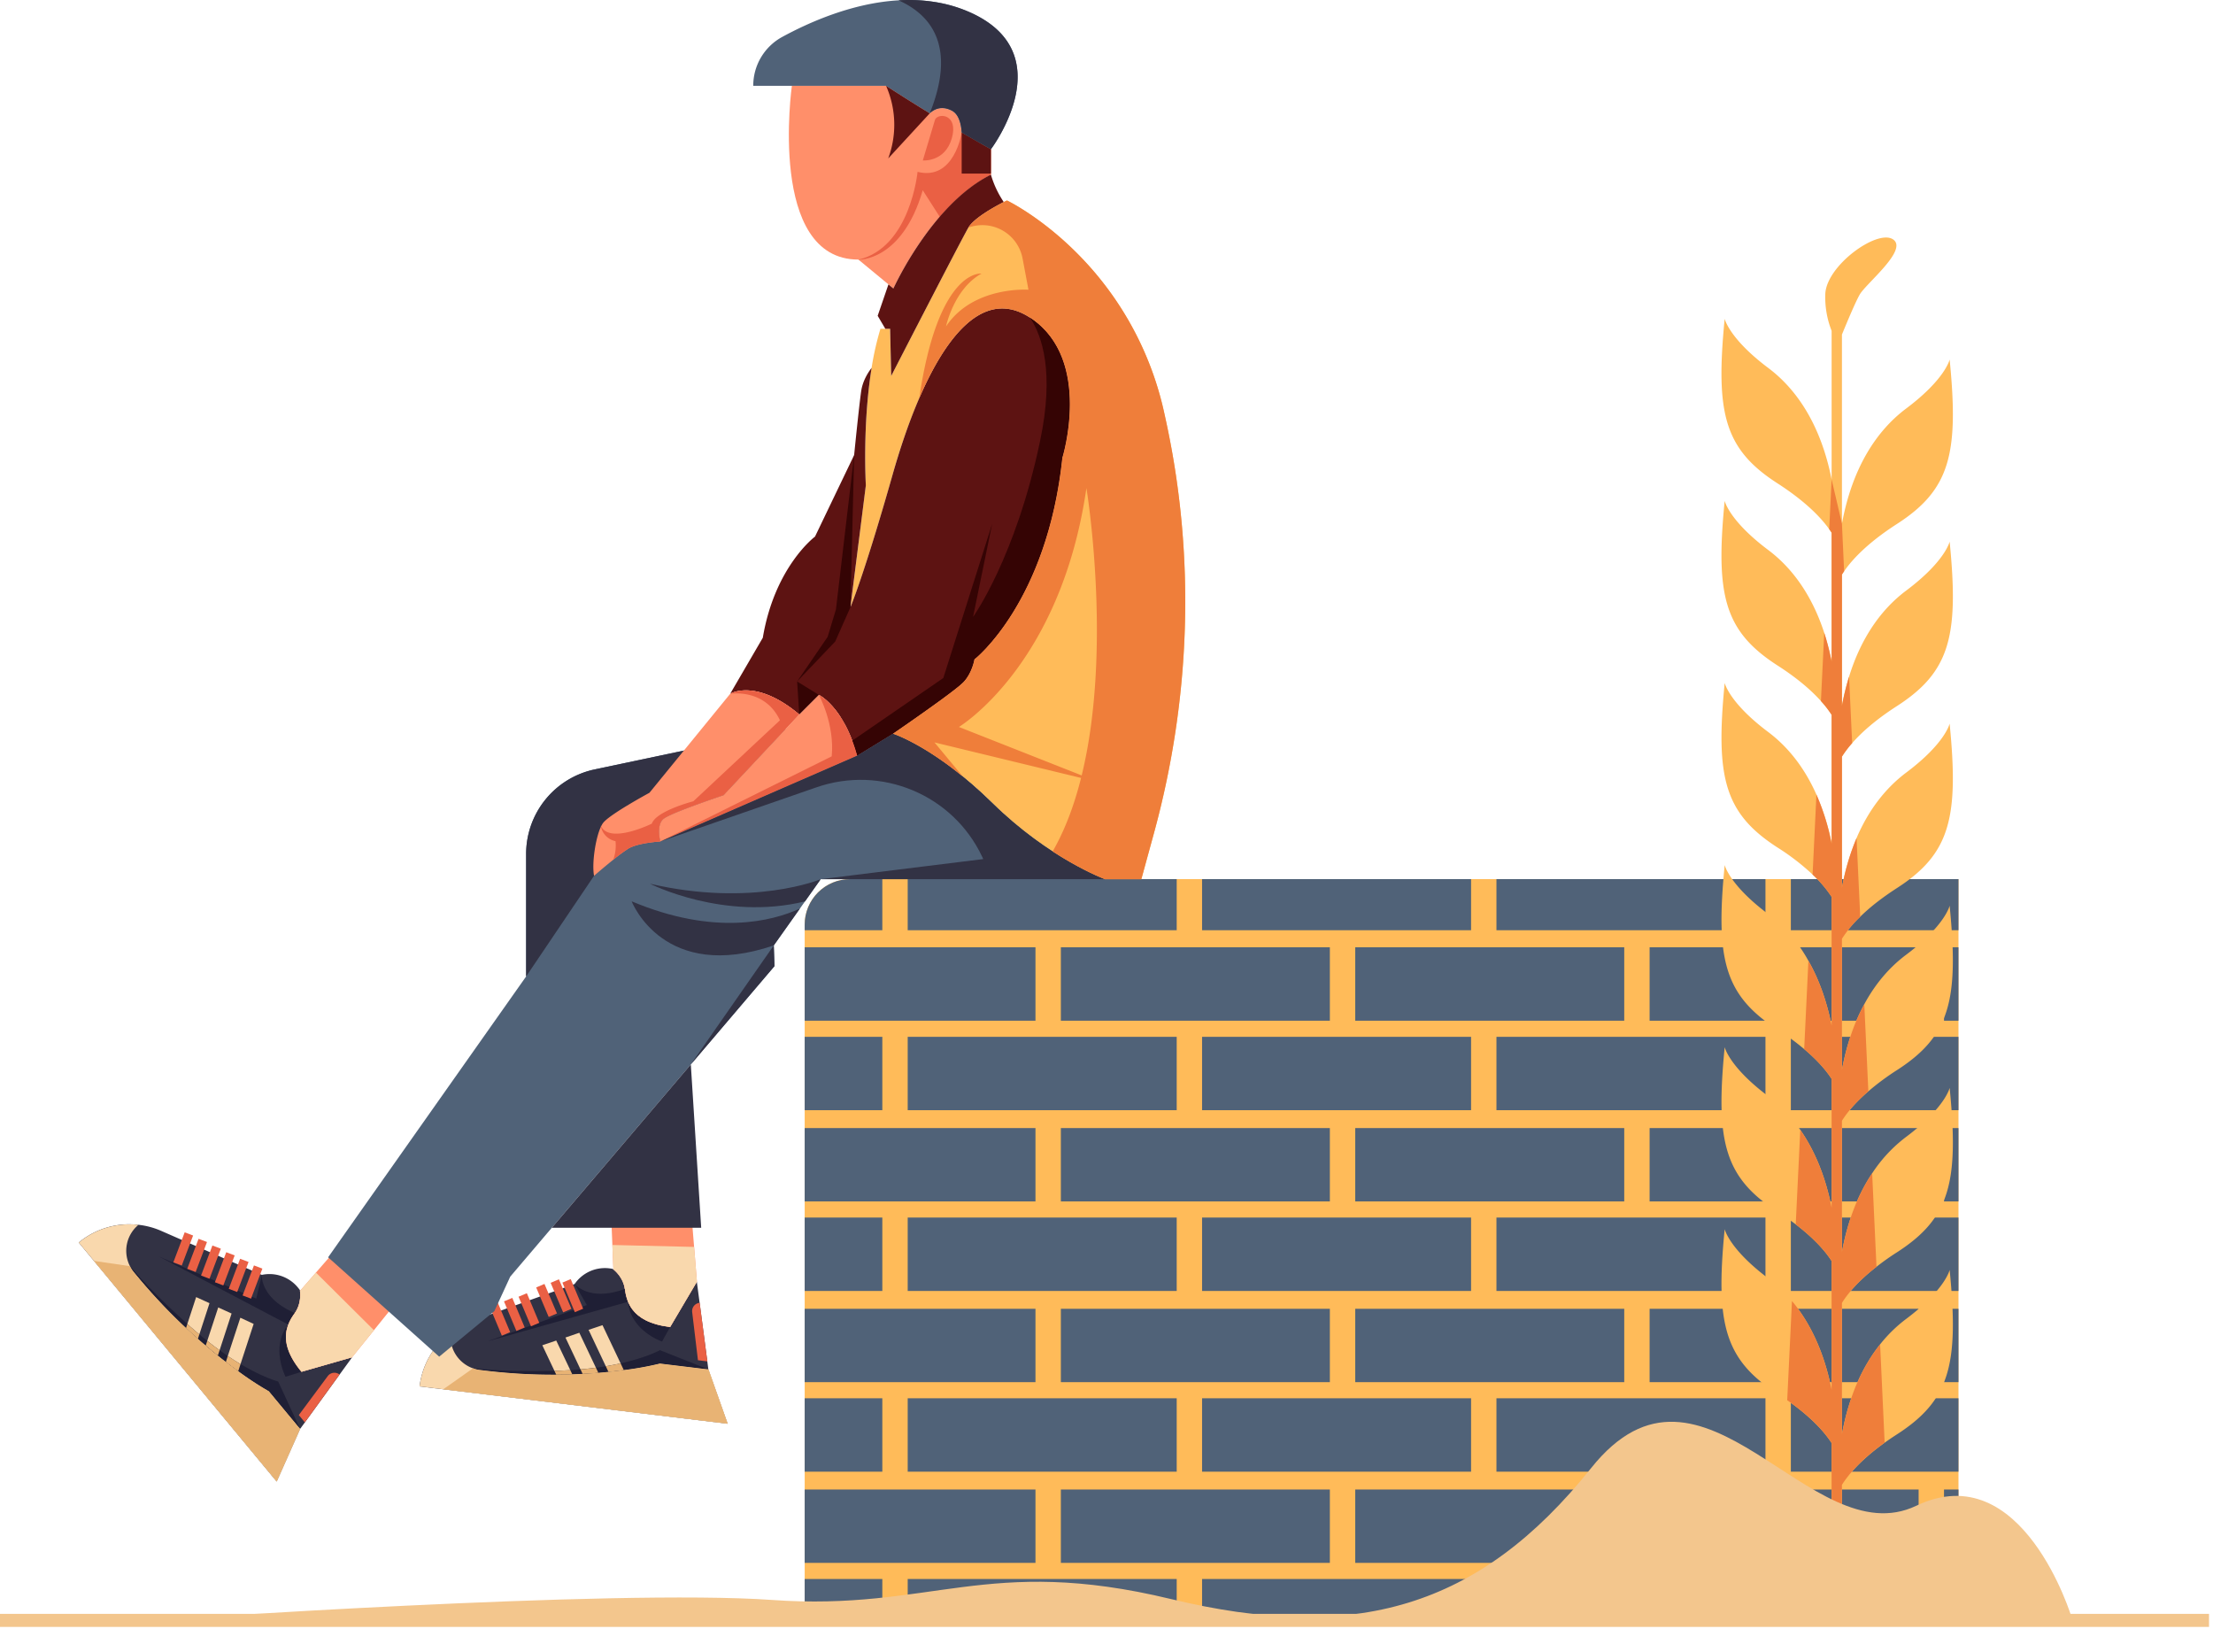 <svg xmlns="http://www.w3.org/2000/svg" xmlns:xlink="http://www.w3.org/1999/xlink" viewBox="0 0 1912.91 1428.13"><defs><style>.a{fill:none;}.b{fill:#ffbb59;}.c{clip-path:url(#a);}.d{fill:#506278;}.e{fill:#323244;}.f{fill:#f9d8ad;}.g{fill:#1f1f35;}.h{fill:#ea6044;}.i{fill:#e8b374;}.j{fill:#ff8f6a;}.k{fill:#5d1312;}.l{fill:#350404;}.m{fill:#ef7e3a;}.n{fill:#f3c68d;}</style><clipPath id="a"><path class="a" d="M695.57,799.14v601.92h997.34V759.82h-958A39.32,39.32,0,0,0,695.57,799.14Z"/></clipPath></defs><path class="b" d="M695.57,799.14v601.92h997.34V759.82h-958A39.32,39.32,0,0,0,695.57,799.14Z"/><g class="c"><rect class="d" x="662.54" y="818.75" width="232.53" height="63.42"/><rect class="d" x="917" y="818.75" width="232.53" height="63.42"/><rect class="d" x="1171.46" y="818.75" width="232.53" height="63.42"/><rect class="d" x="1425.92" y="818.75" width="232.53" height="63.42"/><rect class="d" x="1680.39" y="818.75" width="232.53" height="63.42"/><rect class="d" x="530.15" y="896.12" width="232.53" height="63.42"/><rect class="d" x="784.61" y="896.12" width="232.53" height="63.42"/><rect class="d" x="1039.07" y="896.12" width="232.53" height="63.42"/><rect class="d" x="1293.53" y="896.12" width="232.53" height="63.42"/><rect class="d" x="1548" y="896.12" width="232.53" height="63.42"/><rect class="d" x="662.54" y="974.95" width="232.53" height="63.42"/><rect class="d" x="917" y="974.95" width="232.53" height="63.42"/><rect class="d" x="1171.46" y="974.95" width="232.53" height="63.42"/><rect class="d" x="1425.92" y="974.95" width="232.53" height="63.42"/><rect class="d" x="1680.39" y="974.95" width="232.53" height="63.42"/><rect class="d" x="530.15" y="1052.32" width="232.53" height="63.42"/><rect class="d" x="784.61" y="1052.32" width="232.53" height="63.42"/><rect class="d" x="1039.07" y="1052.32" width="232.53" height="63.42"/><rect class="d" x="1293.53" y="1052.32" width="232.53" height="63.42"/><rect class="d" x="1548" y="1052.32" width="232.53" height="63.42"/><rect class="d" x="662.54" y="1131.15" width="232.53" height="63.42"/><rect class="d" x="917" y="1131.15" width="232.53" height="63.42"/><rect class="d" x="1171.46" y="1131.15" width="232.53" height="63.42"/><rect class="d" x="1425.92" y="1131.15" width="232.53" height="63.42"/><rect class="d" x="1680.39" y="1131.15" width="232.53" height="63.42"/><rect class="d" x="530.15" y="1208.52" width="232.53" height="63.42"/><rect class="d" x="784.61" y="1208.52" width="232.53" height="63.42"/><rect class="d" x="1039.07" y="1208.52" width="232.53" height="63.42"/><rect class="d" x="1293.53" y="1208.52" width="232.53" height="63.42"/><rect class="d" x="1548" y="1208.52" width="232.53" height="63.42"/><rect class="d" x="662.54" y="1287.34" width="232.53" height="63.42"/><rect class="d" x="917" y="1287.34" width="232.53" height="63.42"/><rect class="d" x="1171.46" y="1287.34" width="232.53" height="63.42"/><rect class="d" x="1425.92" y="1287.34" width="232.53" height="63.42"/><rect class="d" x="1680.39" y="1287.34" width="232.53" height="63.42"/><rect class="d" x="530.15" y="1364.71" width="232.53" height="63.42"/><rect class="d" x="784.61" y="1364.71" width="232.53" height="63.42"/><rect class="d" x="1039.07" y="1364.71" width="232.53" height="63.42"/><rect class="d" x="1293.53" y="1364.71" width="232.53" height="63.42"/><rect class="d" x="1548" y="1364.71" width="232.53" height="63.42"/><rect class="d" x="530.15" y="740.57" width="232.53" height="63.42"/><rect class="d" x="784.61" y="740.57" width="232.53" height="63.42"/><rect class="d" x="1039.07" y="740.57" width="232.53" height="63.42"/><rect class="d" x="1293.53" y="740.57" width="232.53" height="63.42"/><rect class="d" x="1548" y="740.57" width="232.53" height="63.42"/></g><path class="e" d="M239.15,1280.45,68.06,1073.88a67.88,67.88,0,0,1,8.62-6.09,68.84,68.84,0,0,1,9.3-4.63,66.74,66.74,0,0,1,6.5-2.27,69.72,69.72,0,0,1,10-2.15,64.82,64.82,0,0,1,6.84-.59c2.31-.07,4.59,0,6.88.11,1.16.07,2.27.17,3.4.3l0,0a67.21,67.21,0,0,1,19.8,5.29l17.67,7.74,7.18,3.14,5,2.17,7.13,3.13,5,2.19,7.16,3.11,5,2.22,7.16,3.11,5,2.19,7.16,3.11,5,2.19,7.18,3.14,1.29.57,0,0a31.74,31.74,0,0,1,31.1,10.82c.61.72,1.21,1.5,1.78,2.29,0,0,0,.25.11.73.34,2.53,1,11.37-4.46,19.12-.74,1-1.49,2.09-2.26,3.3-.49.78-1,1.58-1.44,2.46s-.92,1.79-1.33,2.74c-.22.47-.4.94-.6,1.44,0,0,0,.06,0,.11a27.7,27.7,0,0,0-1.14,3.61c-.15.65-.3,1.31-.43,2s-.2,1.39-.27,2.1c-.87,8.54,1.94,19.39,13.26,33l43.76-12.52L293.54,1188l-30,41.34-4.17,5.69-.65,1.53,0,0Z"/><path class="f" d="M68.06,1073.89l171.1,206.57L259.39,1235l-27-32.55a277.41,277.41,0,0,1-26.53-17.38c-3.35-2.39-6.94-5.08-10.68-8-2.25-1.68-4.54-3.53-6.91-5.41q-5.1-4-10.5-8.71c-2.23-1.84-4.48-3.82-6.75-5.83-3.35-3-6.79-6.06-10.27-9.35A485.73,485.73,0,0,1,118.6,1103l-2.79-3.36a28.39,28.39,0,0,1-3.48-5.31,29.15,29.15,0,0,1,7.34-35.72,68.53,68.53,0,0,0-51.61,15.32Z"/><path class="g" d="M249.21,1144.78l0,0-9.82-5.13-102-53.69,24.52,10.63,2.86,1.23,9.27,4,7.18,3.1,5,2.16,7.14,3.09,5,2.17,7.16,3.11,5,2.17,7.18,3.1,3.77,1.62,4.86-20.35c-.08,1.33-.47,16.43,20,28.54a76.3,76.3,0,0,0,8.5,4.29c-.74,1-1.49,2.09-2.26,3.3-.49.78-1,1.58-1.44,2.46s-.92,1.79-1.33,2.74C249.59,1143.81,249.41,1144.29,249.21,1144.78Z"/><rect class="h" x="204.38" y="1104.14" width="27.75" height="7.79" transform="translate(-895.4 920.54) rotate(-69.3)"/><rect class="h" x="192.41" y="1098.41" width="27.75" height="7.79" transform="translate(-897.77 905.63) rotate(-69.3)"/><rect class="h" x="180.44" y="1092.67" width="27.74" height="7.79" transform="translate(-900.12 890.59) rotate(-69.29)"/><rect class="h" x="168.47" y="1086.93" width="27.75" height="7.79" transform="translate(-902.52 875.82) rotate(-69.3)"/><rect class="h" x="156.5" y="1081.19" width="27.74" height="7.79" transform="translate(-904.88 860.86) rotate(-69.3)"/><rect class="h" x="144.53" y="1075.45" width="27.74" height="7.79" transform="translate(-907.28 846.08) rotate(-69.3)"/><path class="g" d="M260.57,1185.62l-13.75,4.3s-13.38-25.74,2.33-45.05c-.42,1.17-.82,2.36-1.14,3.61-.15.65-.3,1.31-.43,2s-.2,1.39-.27,2.1C246.44,1161.11,249.25,1172,260.57,1185.62Z"/><path class="h" d="M283.29,1189.35l-25,33.67,5.21,6.3,30-41.34h0A7.2,7.2,0,0,0,283.29,1189.35Z"/><path class="g" d="M112.33,1094.29a28.39,28.39,0,0,0,3.48,5.31l2.79,3.36a485.73,485.73,0,0,0,42.19,44.83c3.48,3.29,6.92,6.4,10.27,9.35,2.27,2,4.52,4,6.75,5.83q5.38,4.66,10.5,8.71c2.37,1.88,4.66,3.73,6.91,5.41,3.74,2.92,7.33,5.61,10.68,8a277.41,277.41,0,0,0,26.53,17.38l27,32.55-18.95-41s-12.4-3.13-32.53-15.09c-3.46-2.09-7.14-4.4-11-7-2.29-1.54-4.62-3.2-7.06-4.92-3.42-2.48-7-5.14-10.67-8.12l0,0c-2.27-1.76-4.53-3.58-6.84-5.56-2.54-2.1-5.1-4.33-7.73-6.65-.89-.78-1.76-1.58-2.63-2.38C136.41,1121.29,120.75,1104.21,112.33,1094.29Z"/><path class="f" d="M207.75,1138.89,196.89,1172c3.88,2.61,7.56,4.92,11,7l11.37-34.76Z"/><path class="i" d="M196.89,1172l-1.67,5.13c3.74,2.92,7.33,5.61,10.68,8l2-6.12C204.45,1176.88,200.77,1174.57,196.89,1172Z"/><path class="f" d="M188.63,1130l-9.49,28.9,0,0c3.68,3,7.25,5.64,10.67,8.12l10.37-31.76Z"/><path class="i" d="M179.16,1158.92l-1.35,4q5.38,4.66,10.5,8.71l1.52-4.64C186.41,1164.56,182.84,1161.9,179.16,1158.92Z"/><path class="f" d="M169.55,1121.05l-7.61,23.25c.87.8,1.74,1.6,2.63,2.38,2.63,2.32,5.19,4.55,7.73,6.65l8.79-27Z"/><path class="i" d="M161.94,1144.3l-1.15,3.49c3.48,3.29,6.92,6.4,10.27,9.35l1.24-3.81c-2.54-2.1-5.1-4.33-7.73-6.65C163.68,1145.9,162.81,1145.1,161.94,1144.3Z"/><path class="i" d="M81.21,1089.76l158,190.7L259.39,1235l-27-32.55a277.41,277.41,0,0,1-26.53-17.38c-3.35-2.39-6.94-5.08-10.68-8-2.25-1.68-4.54-3.53-6.91-5.41q-5.1-4-10.5-8.71c-2.23-1.84-4.48-3.82-6.75-5.83-3.35-3-6.79-6.06-10.27-9.35A485.73,485.73,0,0,1,118.6,1103l-2.79-3.36a28.39,28.39,0,0,1-3.48-5.31Z"/><path class="j" d="M304.33,1173.1l-43.76,12.52c-11.32-13.66-14.13-24.51-13.26-33,.07-.71.18-1.41.27-2.1s.28-1.34.43-2c.32-1.25.72-2.44,1.14-3.61a.18.18,0,0,0,.06-.09c.2-.49.38-1,.58-1.46.41-1,.87-1.87,1.33-2.74s.95-1.68,1.44-2.46c.77-1.21,1.52-2.28,2.26-3.3,5.5-7.75,4.8-16.59,4.46-19.12l13.82-15.87,20.64-23.64c18.79,22.49,43,40.5,51.3,46.38l-21.81,27.06Z"/><path class="f" d="M304.33,1173.1l-43.76,12.52c-11.32-13.66-14.13-24.51-13.26-33,.07-.71.18-1.41.27-2.1s.28-1.34.43-2c.32-1.25.72-2.44,1.14-3.61a.18.18,0,0,0,.06-.09c.2-.49.38-1,.58-1.46.41-1,.87-1.87,1.33-2.74s.95-1.68,1.44-2.46c.77-1.21,1.52-2.28,2.26-3.3,5.5-7.75,4.8-16.59,4.46-19.12l13.82-15.87,50.13,49.8Z"/><path class="e" d="M628.94,1230.49l-266.28-32.23a68.73,68.73,0,0,1,2.08-10.35,67.14,67.14,0,0,1,3.56-9.76,64.19,64.19,0,0,1,3.15-6.12,69.77,69.77,0,0,1,5.82-8.47,61.44,61.44,0,0,1,4.56-5.13c1.63-1.65,3.3-3.19,5.07-4.66.88-.75,1.76-1.44,2.67-2.12h0a67.33,67.33,0,0,1,18-9.78l18.15-6.53,7.37-2.67,5.11-1.85,7.34-2.64,5.11-1.82,7.33-2.67,5.14-1.82,7.34-2.67,5.11-1.83,7.34-2.66,5.11-1.83,7.37-2.66,1.32-.47v0a31.78,31.78,0,0,1,30-13.54c.94.12,1.91.27,2.87.45l.58.45c2,1.6,8.58,7.54,9.91,16.94.17,1.26.36,2.55.64,4,.17.91.38,1.83.65,2.78s.55,1.94.91,2.9c.17.5.36,1,.56,1.47a.93.93,0,0,0,.05.1,25.86,25.86,0,0,0,1.65,3.4c.34.58.68,1.17,1.06,1.75s.81,1.15,1.25,1.71c5.24,6.79,14.74,12.73,32.35,14.86l23.16-39.19,2.4,18.23,6.66,50.64.9,7,.57,1.56v0Z"/><path class="f" d="M362.68,1198.26,629,1230.5l-16.57-46.9-42-5.08a278.43,278.43,0,0,1-31.21,5.64c-4.07.57-8.53,1.09-13.25,1.53-2.79.33-5.72.57-8.74.83-4.32.38-8.87.69-13.61.9-2.89.2-5.88.31-8.91.41-4.46.17-9.1.28-13.89.29a487.24,487.24,0,0,1-61.46-3.52l-4.33-.52a28.13,28.13,0,0,1-6.18-1.46,29.16,29.16,0,0,1-19.25-31,68.54,68.54,0,0,0-26.91,46.62Z"/><path class="g" d="M542.92,1125.11h0l-10.65,3-111,31.2,25.1-9.15,2.93-1.08,9.49-3.45,7.34-2.7,5.12-1.85,7.3-2.68,5.12-1.85,7.33-2.67,5.12-1.85,7.34-2.7,3.85-1.41-10.47-18.12c.86,1,11,12.25,34.17,6.93a72.2,72.2,0,0,0,9.12-2.74c.17,1.26.36,2.55.64,4,.17.91.38,1.83.65,2.78s.55,1.94.91,2.9C542.53,1124.14,542.73,1124.61,542.92,1125.11Z"/><rect class="h" x="491.28" y="1105.86" width="7.79" height="27.75" transform="translate(-394.7 278.83) rotate(-22.76)"/><rect class="h" x="478.64" y="1109.93" width="7.79" height="27.75" transform="matrix(0.92, -0.39, 0.39, 0.92, -397.26, 274.25)"/><rect class="h" x="466.01" y="1114" width="7.79" height="27.74" transform="matrix(0.92, -0.39, 0.39, 0.92, -399.72, 269.58)"/><rect class="h" x="453.37" y="1118.07" width="7.79" height="27.75" transform="translate(-402.38 265.11) rotate(-22.76)"/><rect class="h" x="440.74" y="1122.14" width="7.79" height="27.74" transform="translate(-404.9 260.5) rotate(-22.76)"/><rect class="h" x="428.1" y="1126.21" width="7.79" height="27.74" transform="translate(-407.56 256.03) rotate(-22.77)"/><path class="g" d="M579.25,1146.93l-7,12.58s-27.42-9.48-29.3-34.3c.5,1.14,1,2.28,1.65,3.4.34.58.68,1.17,1.06,1.75s.81,1.15,1.25,1.71C552.14,1138.86,561.64,1144.8,579.25,1146.93Z"/><path class="h" d="M598.31,1134l5,41.63,8.12,1L604.8,1126h0A7.19,7.19,0,0,0,598.31,1134Z"/><path class="g" d="M408.84,1182.62a28.13,28.13,0,0,0,6.18,1.46l4.33.52a487.24,487.24,0,0,0,61.46,3.52c4.79,0,9.43-.12,13.89-.29,3-.1,6-.21,8.91-.41,4.74-.21,9.29-.52,13.61-.9,3-.26,5.95-.5,8.74-.83,4.72-.44,9.18-1,13.25-1.53a278.43,278.43,0,0,0,31.21-5.64l42,5.08-41.94-16.69s-11.15,6.26-34,11.42c-4,.86-8.21,1.72-12.82,2.49-2.72.46-5.56.86-8.51,1.29-4.19.55-8.61,1.07-13.32,1.44h0c-2.86.28-5.76.52-8.79.66-3.29.23-6.68.37-10.19.5-1.18,0-2.36.06-3.54.08C444.89,1185.65,421.77,1184,408.84,1182.62Z"/><path class="f" d="M508.77,1149.35l14.87,31.47c4.61-.77,8.87-1.63,12.82-2.49l-15.66-33Z"/><path class="i" d="M523.64,1180.82l2.32,4.87c4.72-.44,9.18-1,13.25-1.53l-2.75-5.83C532.51,1179.19,528.25,1180.05,523.64,1180.82Z"/><path class="f" d="M488.77,1156l13,27.51h0c4.71-.37,9.13-.89,13.32-1.44l-14.32-30.19Z"/><path class="i" d="M501.81,1183.55l1.8,3.87c4.74-.21,9.29-.52,13.61-.9l-2.09-4.41C510.94,1182.66,506.52,1183.18,501.81,1183.55Z"/><path class="f" d="M468.78,1162.68l10.47,22.11c1.18,0,2.36,0,3.54-.08,3.51-.13,6.9-.27,10.19-.5l-12.17-25.6Z"/><path class="i" d="M479.25,1184.79l1.56,3.33c4.79,0,9.43-.12,13.89-.29l-1.72-3.62c-3.29.23-6.68.37-10.19.5C481.61,1184.76,480.43,1184.77,479.25,1184.79Z"/><path class="i" d="M383.14,1200.74,629,1230.5l-16.57-46.9-42-5.08a278.43,278.43,0,0,1-31.21,5.64c-4.07.57-8.53,1.09-13.25,1.53-2.79.33-5.72.57-8.74.83-4.32.38-8.87.69-13.61.9-2.89.2-5.88.31-8.91.41-4.46.17-9.1.28-13.89.29a487.24,487.24,0,0,1-61.46-3.52l-4.33-.52a28.13,28.13,0,0,1-6.18-1.46Z"/><path class="j" d="M602.41,1107.74l-23.16,39.19c-17.61-2.13-27.11-8.07-32.35-14.86-.44-.56-.84-1.15-1.25-1.71s-.72-1.17-1.06-1.75c-.63-1.12-1.15-2.26-1.65-3.4v-.07c-.22-.53-.42-1-.62-1.5-.36-1-.65-2-.91-2.9s-.48-1.87-.65-2.78c-.28-1.4-.47-2.69-.64-4-1.33-9.4-7.91-15.34-9.91-16.94l-.88-21-1.29-31.35c29.11,3.39,59.1-.21,69.14-1.63l2.79,34.65Z"/><path class="f" d="M602.41,1107.74l-23.16,39.19c-17.61-2.13-27.11-8.07-32.35-14.86-.44-.56-.84-1.15-1.25-1.71s-.72-1.17-1.06-1.75c-.63-1.12-1.15-2.26-1.65-3.4v-.07c-.22-.53-.42-1-.62-1.5-.36-1-.65-2-.91-2.9s-.48-1.87-.65-2.78c-.28-1.4-.47-2.69-.64-4-1.33-9.4-7.91-15.34-9.91-16.94l-.88-21,70.64,1.67Z"/><path class="d" d="M955.08,759.88H709.42l-13.59,19.17-4.41,6.22-22.56,31.82.61,17.91-72.32,85L477,1061.12l-35.94,42.24-13.74,29.81-47.69,39.37-96-85.87L454.78,843.94V738.11A74.71,74.71,0,0,1,514,665l135.21-28.54,77.61-16.38c.94,1.44,1.88,3,2.8,4.67a126.21,126.21,0,0,1,11.3,28.34l31-19s36.74,11.73,85.86,59.93S955.08,759.88,955.08,759.88Z"/><path class="e" d="M649.23,636.48a300.62,300.62,0,0,1-55.56,44.46c-51,31.5-80.18,76-80.18,76l-58.71,87V738.11A74.71,74.71,0,0,1,514,665Z"/><path class="j" d="M856.54,129v22c-16.94,8.44-31.85,22-44.24,36.35-25.29,29.28-40.07,62-40.07,62L768,245.81l-26-21.46c-78.75,0-57.5-150.19-57.5-150.19H765.9c13.49,8.76,26.26,16.76,37.77,23.79,3.37-3.17,10-7.11,19.14-2.28,5.69,3,7.88,10.71,8.46,18.84C846.92,123.68,856.54,129,856.54,129Z"/><path class="h" d="M856.54,129v22c-16.94,8.44-31.85,22-44.24,36.35l-14.68-22.91c-18,61.81-55.64,60-55.64,60,45-10.54,51.15-75.91,51.15-75.91,31.92,8,38.14-33.93,38.14-33.93C846.92,123.68,856.54,129,856.54,129Z"/><path class="b" d="M997.49,720l-10.92,39.88H955.08s-19-6.94-45.18-24a336.58,336.58,0,0,1-52.14-41.83c-8.94-8.78-17.47-16.33-25.45-22.83-4-3.22-7.77-6.22-11.43-8.94-29.53-21.94-49-28.16-49-28.16s5.53-3.78,13.3-9.19c16.43-11.46,42.82-30.15,47.85-35.61,7.41-8,9.27-19.45,9.27-19.45s62.7-48.81,76-174.22c0,0,26.26-84.34-26.87-120.48-.38-.25-.76-.51-1.14-.73-38.65-25.12-71.34,13.25-95.69,69.68a538.14,538.14,0,0,0-23,66.06c-24.72,87.11-36.45,114.58-36.45,114.58L748.4,419.44s-3-51.78,5-101.51a255.38,255.38,0,0,1,7.65-33.77h8.33l.94,40.76s60.54-117.69,66.71-128.2c5-8.43,23.49-18.46,30.58-22.1,1.73-.86,2.79-1.37,2.79-1.37s27.94,13.31,59.15,44.19c4.34,4.29,8.76,8.94,13.18,13.94a279.7,279.7,0,0,1,63.59,125.36c.74,3.33,1.45,6.63,2.16,9.93C1033.37,483.54,1029,604.76,997.49,720Z"/><path class="k" d="M867.64,174.62c-7.09,3.64-25.63,13.67-30.58,22.1-6.17,10.51-66.71,128.2-66.71,128.2l-.94-40.76h-4.14l-6.61-11.23,9.3-27.12,4.27,3.53s32.86-72.79,84.31-98.39A84.94,84.94,0,0,0,867.64,174.62Z"/><path class="k" d="M918.3,395.67c-13.28,125.41-76,174.22-76,174.22s-1.86,11.43-9.27,19.45c-5,5.46-31.42,24.15-47.85,35.61-7.77,5.41-13.3,9.19-13.3,9.19l-31,19c-.31-1.07-.59-2.11-.89-3.12-.2-.66-.41-1.32-.61-2-.86-2.77-1.78-5.41-2.72-7.9-.2-.61-.43-1.19-.68-1.77s-.46-1.17-.69-1.73-.43-1-.63-1.53c-1.2-2.76-2.42-5.33-3.64-7.69-.15-.31-.33-.61-.48-.89-.33-.61-.63-1.19-1-1.75-.92-1.65-1.86-3.23-2.8-4.67a69.72,69.72,0,0,0-11.37-13.9q-.35-.33-.69-.63c-.69-.61-1.32-1.14-1.93-1.63s-1.12-.89-1.6-1.24a1.3,1.3,0,0,0-.15-.1c-.31-.23-.59-.41-.87-.59-.48-.33-.89-.58-1.22-.78l-.53-.33s0,0-.05,0l-.38-.18a1,1,0,0,0-.23-.12h0l0,0-16.91,16.91C653.27,586,631.18,599.6,631.18,599.6l28.19-48.4c10.33-61.56,45.12-87.42,45.12-87.42l33.83-70.47s4.24-42.77,6.12-55.44c1.35-9.09,6.3-16.48,9-19.94-8.07,49.73-5,101.51-5,101.51L735.12,524.78s11.73-27.47,36.45-114.58c24.53-86.5,66.13-169.93,118.72-135.74.38.22.76.48,1.14.73C944.56,311.33,918.3,395.67,918.3,395.67Z"/><path class="d" d="M856.54,129s-9.62-5.31-25.27-14.48c-.58-8.13-2.77-15.85-8.46-18.84-9.19-4.83-15.77-.89-19.14,2.28-11.51-7-24.28-15-37.77-23.79H651.11A47.92,47.92,0,0,1,676,32C699.54,19.17,737,2.56,776.7.28a142.15,142.15,0,0,1,35.8,2.23h0A120.52,120.52,0,0,1,836.1,9.65C920.23,45,856.54,129,856.54,129Z"/><path class="k" d="M765.9,74.16c13.49,8.76,26.26,16.76,37.77,23.79l-35.91,39h0a83.4,83.4,0,0,0-1.25-61.38Z"/><path class="k" d="M856.54,129v21H831.27V114.51C846.92,123.68,856.54,129,856.54,129Z"/><polygon class="e" points="606.11 1061.12 477 1061.12 597.14 919.97 606.11 1061.12"/><path class="j" d="M740.94,653.11,570.78,727.27s-3.93-14.28,2.85-19.63,51.76-20.35,51.76-20.35l65.47-69.84,16.91-16.91,0,0h0a1,1,0,0,1,.23.12l.38.18,0,0,.55.33c.33.2.74.45,1.22.78.28.18.56.36.87.59a1.3,1.3,0,0,1,.15.1c.48.35,1,.76,1.6,1.24s1.24,1,1.93,1.63q.35.3.69.63a69.72,69.72,0,0,1,11.37,13.9c.94,1.44,1.88,3,2.8,4.67.33.56.63,1.14,1,1.75l.48.89c1.22,2.36,2.44,4.93,3.64,7.69.2.51.43,1,.63,1.53s.46,1.14.69,1.73.48,1.16.68,1.77c.94,2.49,1.86,5.13,2.72,7.9.2.64.41,1.3.61,2C740.35,651,740.63,652,740.94,653.11Z"/><path class="j" d="M690.86,617.45l-65.47,69.84s-45,15-51.76,20.35-2.85,19.63-2.85,19.63-19.07,1.11-27.47,6.07a137.87,137.87,0,0,0-13.26,9.77c-8.28,6.63-16.56,13.85-16.56,13.85-2-10.8,1.27-32.67,6-42.57a1.17,1.17,0,0,1,.13-.25,16.13,16.13,0,0,1,1.67-2.85c5.59-7.46,40.08-26.1,40.08-26.1l69.84-85.59.05,0a.55.55,0,0,1,.17-.11C633.79,598.18,655.45,587.79,690.86,617.45Z"/><path class="h" d="M808.29,103.23l-10.61,35.44s19.1,1.7,25.05-19.1S811.48,97.28,808.29,103.23Z"/><path class="e" d="M856.54,129s-9.62-5.31-25.27-14.48c-.58-8.13-2.77-15.85-8.46-18.84-9.19-4.83-15.77-.89-19.14,2.28,23.54-58.64.48-85.45-27-97.67a142.15,142.15,0,0,1,35.8,2.23h0A120.52,120.52,0,0,1,836.1,9.65C920.23,45,856.54,129,856.54,129Z"/><polygon class="l" points="707.77 600.54 689.03 588.99 690.86 617.45 707.77 600.54"/><path class="l" d="M918.3,395.67c-13.28,125.41-76,174.22-76,174.22s-1.86,11.43-9.27,19.45c-5,5.46-31.42,24.15-47.85,35.61-7.77,5.41-13.3,9.19-13.3,9.19l-31,19c-1.3-4.72-2.72-9-4.22-13L815.4,586l42.21-133.23L841.1,533.22s36.95-51.43,58-152.36c12.32-58.91,1.93-90.41-8.86-106.4.38.22.76.48,1.14.73C944.56,311.33,918.3,395.67,918.3,395.67Z"/><polygon class="l" points="689.03 588.99 721.98 554.43 735.12 524.78 738.32 393.31 722.6 526.66 715.43 550.38 689.03 588.99"/><path class="h" d="M690.86,617.45l-65.47,69.84s-45,15-51.76,20.35-2.85,19.63-2.85,19.63-19.07,1.11-27.47,6.07a137.87,137.87,0,0,0-13.26,9.77,35.23,35.23,0,0,0,2-16.1,16.25,16.25,0,0,1-12.62-12.62c-.1-.53-.15-.84-.15-.84a2.91,2.91,0,0,0,.28.59c7.87,15.57,43.88-2.29,43.88-2.29,3.81-11.05,35.88-19.32,35.88-19.32l74.85-70c-12.78-27.22-41.5-23.11-43-22.9a.55.55,0,0,1,.17-.11C633.79,598.18,655.45,587.79,690.86,617.45Z"/><path class="h" d="M718.94,653.69c2.67-27.86-10.79-52.44-11.14-53.12h0c.74.35,9.7,4.9,19,19.53,5,7.79,10.11,18.51,14.1,33L570.78,727.27Z"/><polygon class="e" points="597.14 919.97 668.86 817.09 669.47 835 597.14 919.97"/><path class="e" d="M691.42,785.27l-22.56,31.82C574.31,849.35,546.68,780.7,546,779,617.61,809.07,667.26,796.29,691.42,785.27Z"/><path class="e" d="M709.42,759.88l-13.59,19.17c-70.22,17.24-134-15.26-134-15.26C650.5,784.43,709.42,759.88,709.42,759.88Z"/><path class="e" d="M709.42,759.88l140.49-17.4c-.29-.65-.59-1.29-.89-1.93-25.26-53.71-87.13-79.54-143.21-60.1l-135,46.82,170.16-74.16,31-19s36.74,11.73,85.86,59.93,97.32,65.81,97.32,65.81Z"/><path class="m" d="M828.88,628.3s88-52.88,110.22-206.5c0,0,22.86,138.18-4.09,248.38Zm179.63-261.63c-.71-3.3-1.42-6.6-2.16-9.93a279.7,279.7,0,0,0-63.59-125.36c-4.42-5-8.84-9.65-13.18-13.94-31.21-30.88-59.15-44.19-59.15-44.19s-1.06.51-2.79,1.37c-7.09,3.64-25.63,13.67-30.58,22.1h0a35.36,35.36,0,0,1,46.85,26.68l5.09,27S841.15,247,817.76,282.1c0,0,6.68-32.28,30.63-45.64,0,0-37.26-4.87-53.79,107.68,24.35-56.43,57-94.8,95.69-69.68.38.22.76.48,1.14.73,53.13,36.14,26.87,120.48,26.87,120.48-13.28,125.41-76,174.22-76,174.22s-1.86,11.43-9.27,19.45c-5,5.46-31.42,24.15-47.85,35.61-7.77,5.41-13.3,9.19-13.3,9.19s19.45,6.22,49,28.16c3.66,2.72,7.47,5.72,11.43,8.94l-24.56-29.58,126.71,30.7c-5.74,23-13.72,44.65-24.56,63.54,26.23,17,45.18,24,45.18,24h31.49L997.49,720C1029,604.76,1033.37,483.54,1008.51,366.67Z"/><rect class="n" y="1394.83" width="1909.46" height="11.27"/><path class="b" d="M1592.15,653.93V767.32a202.84,202.84,0,0,1,12.62-42.94c10.77-25.24,25.79-43.73,42.8-56.54,34-25.42,37.68-42.43,37.68-42.43,8,81.17.55,112.51-45.63,142.19-13.91,9-24.17,17.33-31.66,24.73a99.19,99.19,0,0,0-15.81,19V924.67c4.11-22.23,10.77-41,19.32-56.72,9.89-18.35,22.33-32.4,36.1-42.71,34-25.47,37.68-42.48,37.68-42.48,8,81.22.55,112.51-45.63,142.19A222.26,222.26,0,0,0,1615,943.21c-12.11,10.44-19,19.27-22.83,25.47v113.39c5.13-27.88,14.28-50.34,26.12-68a124.68,124.68,0,0,1,29.3-31.43c34-25.47,37.68-42.43,37.68-42.43,8,81.17.55,112.46-45.63,142.19a213.89,213.89,0,0,0-17.61,12.48c-16.6,12.89-25.33,23.89-29.86,31.2v113.39c6.1-33.14,17.89-58.66,33-77.57a122.13,122.13,0,0,1,22.42-21.91c34-25.47,37.68-42.43,37.68-42.43,8,81.17.55,112.46-45.63,142.19-3.79,2.45-7.3,4.8-10.54,7.16-21.26,15.26-31.8,28.29-36.93,36.52v99.8h-8.92v-136c-5.5-8.55-16.51-21.68-38.37-37-2.63-1.84-5.46-3.74-8.46-5.68-46.13-29.68-53.57-61-45.62-142.19,0,0,3.74,17,37.67,42.48a116.92,116.92,0,0,1,20.52,19.65c15.49,18.58,27.74,43.77,34.26,76.73V1089.88c-4.81-7.53-14-18.63-31-31.66-4.67-3.56-9.89-7.26-15.81-11-46.13-29.68-53.57-61-45.62-142.19,0,0,3.74,17,37.67,42.43a124.65,124.65,0,0,1,27.69,29.08c12.11,17.43,21.63,39.61,27.09,67.3V932.53c-4.07-6.38-11.28-15.3-23.72-25.8a214.42,214.42,0,0,0-23.11-16.91c-46.13-29.73-53.57-61-45.62-142.19,0,0,3.74,17,37.67,42.43a127.73,127.73,0,0,1,34.71,40.36c8.79,15.39,15.68,34,20.07,56V775.18a106,106,0,0,0-16.46-19.32,202,202,0,0,0-30.37-23.39c-46.13-29.73-53.57-61-45.62-142.19,0,0,3.74,17,37.67,42.43,16.46,12.34,31,30.09,41.65,54.09a199.18,199.18,0,0,1,13.13,42.29V617.83A89.66,89.66,0,0,0,1574,605.9c-7.72-8.6-19.55-19.23-37.58-30.78-46.13-29.73-53.57-61-45.62-142.2,0,0,3.74,17,37.67,42.44,20.25,15.16,37.63,38.51,48.4,71.6a221.9,221.9,0,0,1,6.38,24.78V460.43c-.6-1-1.3-2-2.08-3.05-6.84-9.62-19.93-23.67-44.75-39.66-46.13-29.68-53.57-61-45.62-142.19,0,0,3.74,17,37.67,42.48,25,18.72,45.58,49.83,54.78,96.38V285.93a79,79,0,0,1-5.46-32.08c1.3-24.59,44.89-55.93,58.48-47s-23.3,38.09-28.8,47.84c-3.75,6.61-11,24-15.3,34.44v163.5c8.87-48.31,29.91-80.34,55.42-99.48,34-25.47,37.68-42.43,37.68-42.43,8,81.17.55,112.46-45.63,142.18-25.79,16.6-39,31.21-45.58,40.82-.69,1-1.34,2-1.89,2.87V610a216.77,216.77,0,0,1,6.15-25.15c10.67-34.57,28.47-58.75,49.27-74.33,34-25.47,37.68-42.43,37.68-42.43,8,81.17.55,112.46-45.63,142.19-18.81,12.11-30.92,23.15-38.64,32A90.6,90.6,0,0,0,1592.15,653.93Z"/><path class="m" d="M1629.08,1246.86c-21.26,15.26-31.8,28.29-36.93,36.52v99.8h-8.92v-136c-5.5-8.55-16.51-21.68-38.37-37l4.11-85.74c15.49,18.58,27.74,43.77,34.26,76.73V1089.88c-4.81-7.53-14-18.63-31-31.66l3.93-81.73c12.11,17.43,21.63,39.61,27.09,67.3V932.53c-4.07-6.38-11.28-15.3-23.72-25.8l3.65-76.31c8.79,15.39,15.68,34,20.07,56V775.18a106,106,0,0,0-16.46-19.32l3.33-69.06a199.18,199.18,0,0,1,13.13,42.29V617.83A89.66,89.66,0,0,0,1574,605.9l2.87-58.94a221.9,221.9,0,0,1,6.38,24.78V460.43c-.6-1-1.3-2-2.08-3.05l2.08-43,8.92,38.23,1.89,41.09c-.69,1-1.34,2-1.89,2.87V610a216.77,216.77,0,0,1,6.15-25.15l2.68,57.41a90.6,90.6,0,0,0-8.83,11.7V767.32a202.84,202.84,0,0,1,12.62-42.94l3.19,68a99.19,99.19,0,0,0-15.81,19V924.67c4.11-22.23,10.77-41,19.32-56.72l3.51,75.26c-12.11,10.44-19,19.27-22.83,25.47v113.39c5.13-27.88,14.28-50.34,26.12-68l3.74,80.81c-16.6,12.89-25.33,23.89-29.86,31.2v113.39c6.1-33.14,17.89-58.66,33-77.57Z"/><path class="n" d="M1790.87,1398.34s-42.36-140.94-134.42-96.95-184.11-154-281.06-32.59S1170.91,1420.33,1012.05,1382s-206.92,10.59-344.6.82S138.74,1400,138.74,1400l1650.49-1.63Z"/></svg>